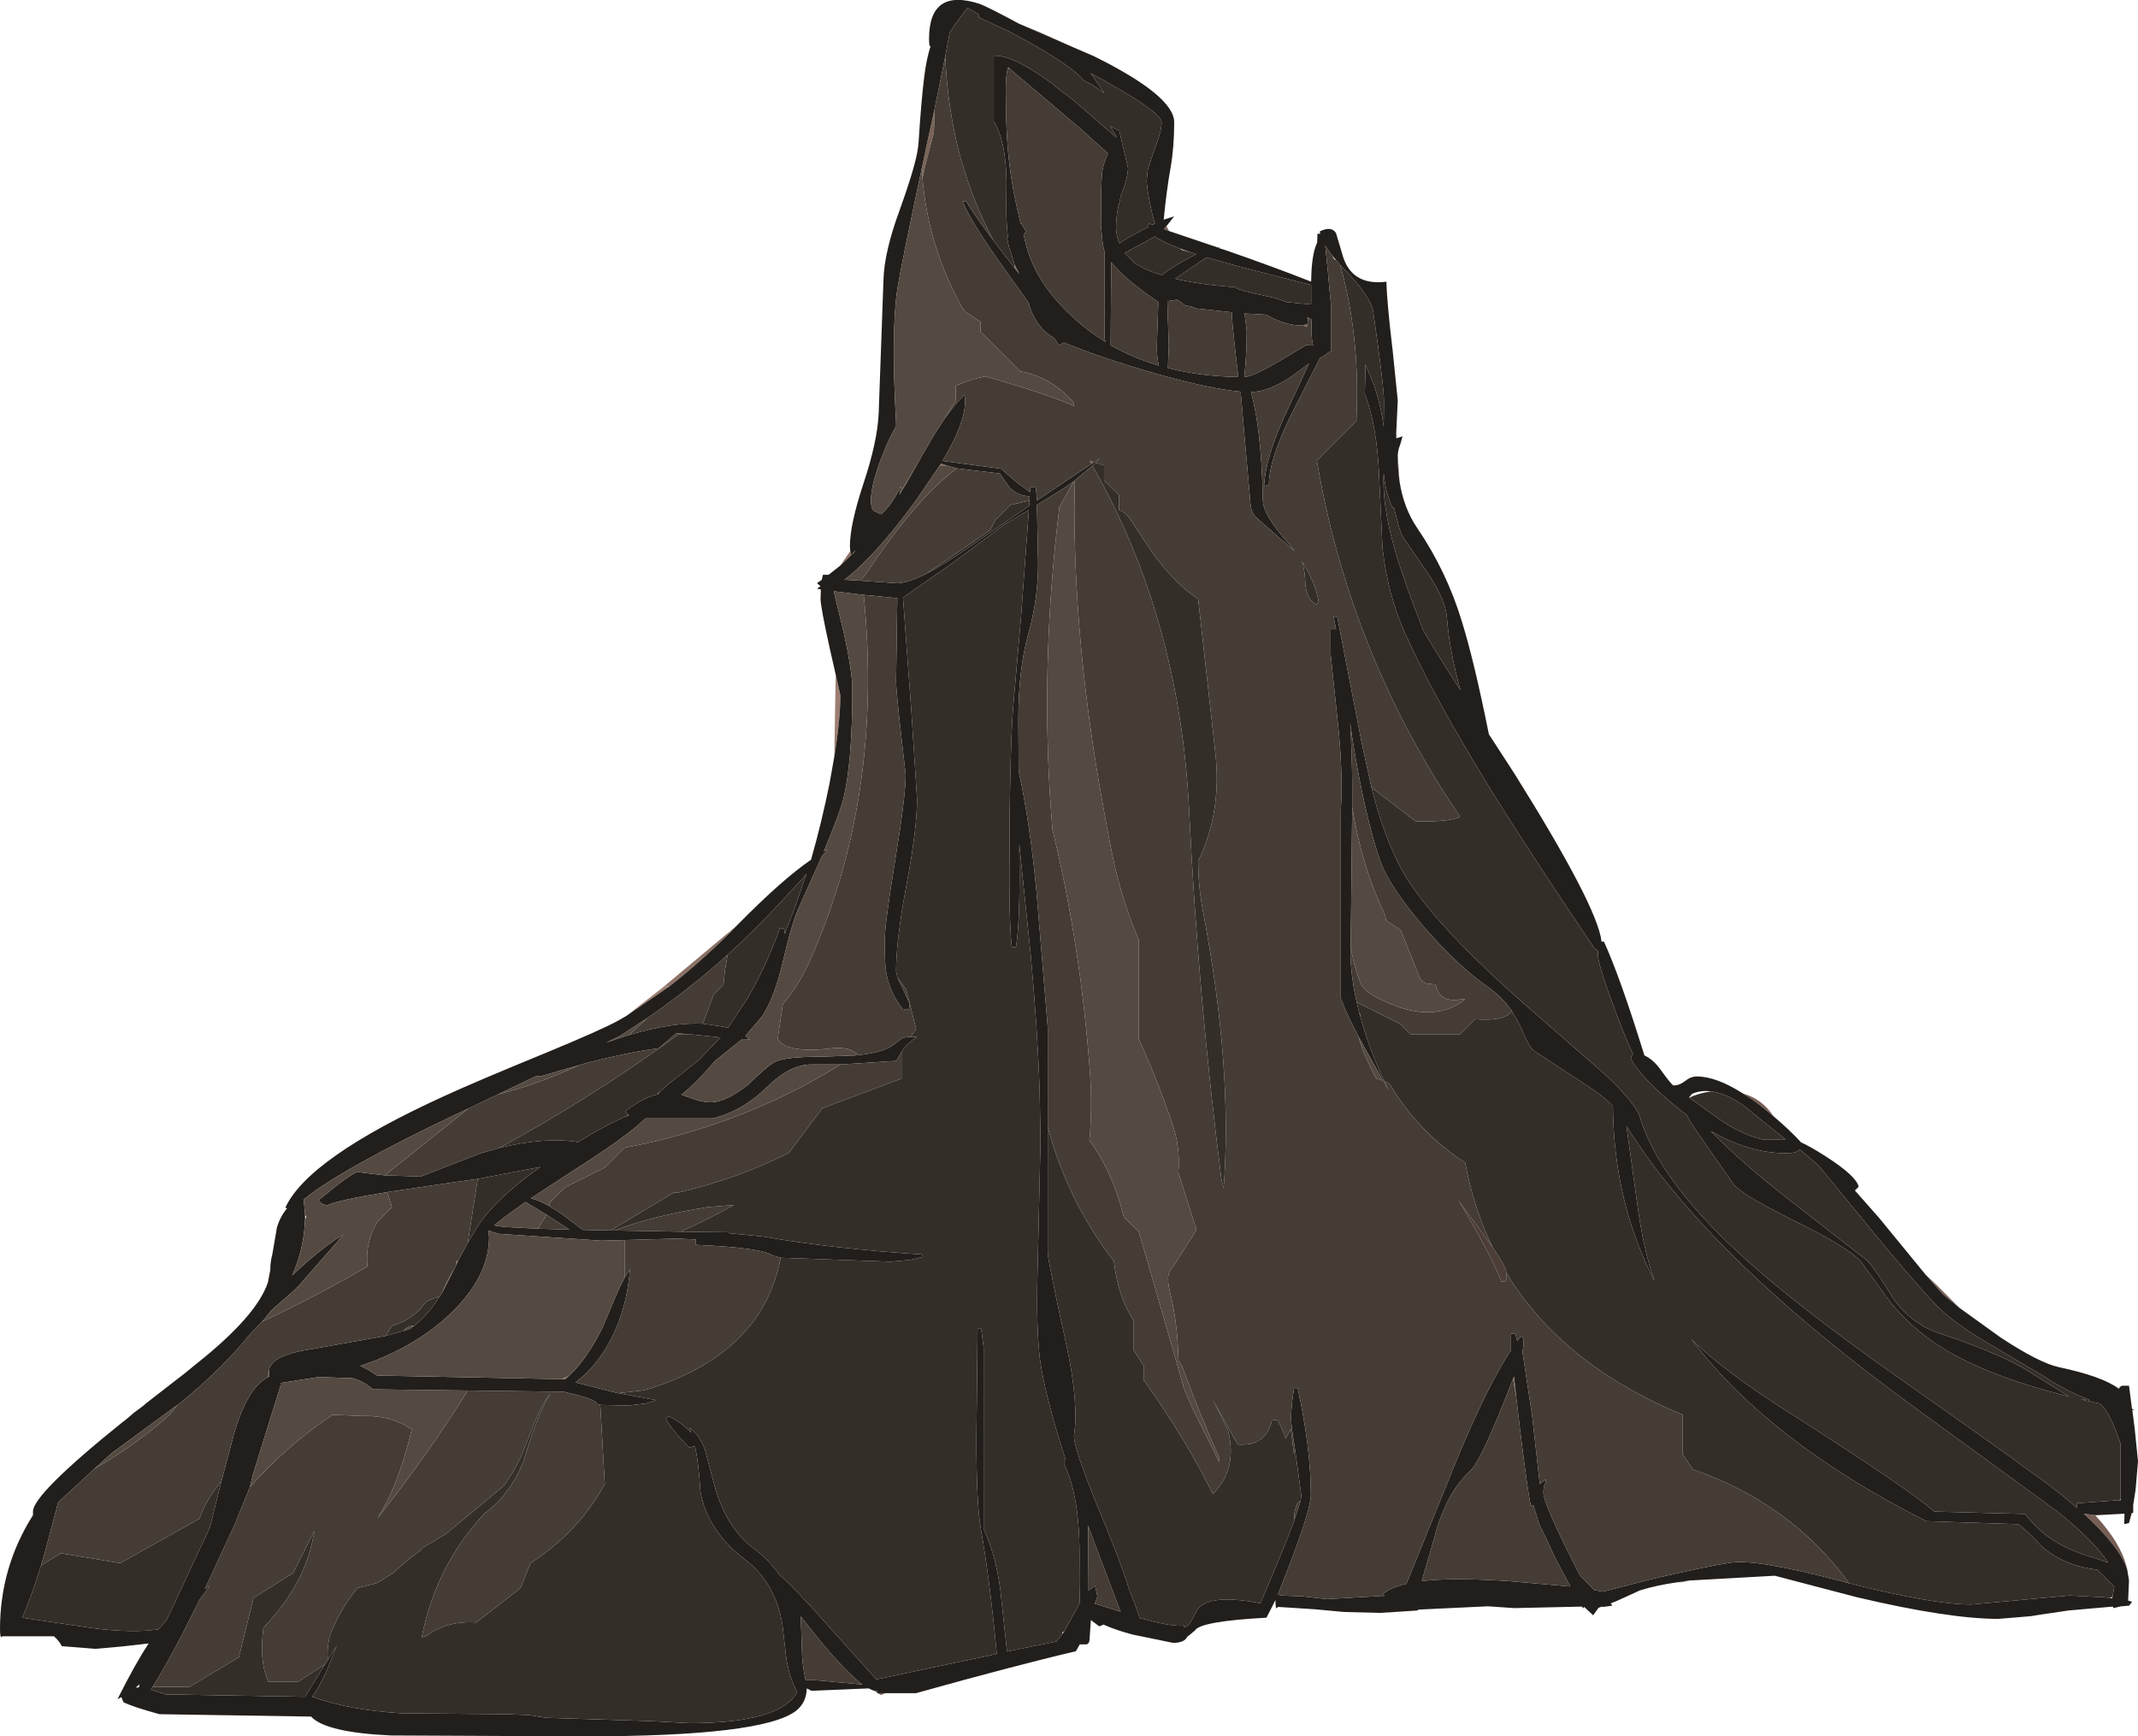 <?xml version="1.0" encoding="UTF-8" standalone="no"?>
<svg xmlns:ffdec="https://www.free-decompiler.com/flash" xmlns:xlink="http://www.w3.org/1999/xlink" ffdec:objectType="shape" height="289.7px" width="356.7px" xmlns="http://www.w3.org/2000/svg">
  <g transform="matrix(1.0, 0.0, 0.0, 1.0, 0.0, 0.0)">
    <path d="M326.9 218.2 L324.1 215.9 321.25 212.65 323.0 214.3 326.9 218.2 M295.9 186.25 L294.45 185.05 Q292.55 183.5 290.8 182.45 294.0 183.35 295.9 186.25 M233.5 80.35 Q233.2 78.4 233.2 76.2 L233.2 75.95 233.5 80.35 M233.05 73.1 L232.9 73.15 232.95 72.1 233.05 73.1 M218.75 46.9 L218.75 47.0 218.5 46.9 218.75 46.9 M195.05 38.55 L194.15 38.2 194.6 37.75 195.05 38.55 M179.2 7.95 L170.35 4.1 173.75 5.5 179.2 7.95 M122.9 154.45 L121.8 155.6 121.8 155.4 122.9 154.45 M145.9 282.1 L146.2 282.1 146.3 282.1 146.4 282.5 147.7 282.5 147.0 282.8 146.4 282.5 145.95 282.15 145.9 282.1 M338.8 269.65 L340.65 269.35 345.1 268.7 338.8 269.65 M354.9 261.85 Q353.65 258.05 347.65 252.55 L349.55 252.8 Q354.0 257.6 354.9 261.85 M182.1 77.4 L181.75 76.85 182.55 77.1 182.1 77.4 M168.15 11.4 L168.2 11.2 168.5 11.5 168.15 11.4 M218.25 53.6 L218.1 52.9 218.35 53.05 218.25 53.6 M217.3 54.3 L218.15 54.05 218.05 54.55 217.3 54.3 M75.8 211.7 L75.55 212.2 73.85 215.55 73.95 215.2 Q74.8 213.25 75.8 211.7 M44.9 228.65 L44.9 228.8 44.95 229.65 44.75 229.75 44.8 228.65 44.9 228.65 M132.5 268.3 L132.5 268.2 132.55 268.3 132.5 268.3 M181.55 254.6 L181.55 254.95 181.5 254.45 181.55 254.6" fill="#765e54" fill-rule="evenodd" stroke="none"/>
    <path d="M141.85 91.95 L142.0 92.5 142.1 92.55 140.2 94.35 141.85 91.95 M121.8 155.6 Q116.6 160.75 111.7 164.55 L110.7 164.65 121.1 155.95 121.8 155.4 121.8 155.6 M279.8 264.0 L281.85 263.7 280.6 264.0 279.8 264.0 M226.75 168.9 L227.0 169.35 226.9 169.45 226.75 168.9 M218.75 50.8 L218.75 50.65 218.75 50.8 M173.55 12.55 L173.45 12.5 173.5 12.5 173.55 12.55 M169.25 44.1 L169.7 45.0 170.1 45.75 169.45 44.95 169.3 44.75 169.25 44.1 M156.8 77.65 L157.0 77.35 157.9 77.65 156.8 77.65 M150.05 82.55 L150.45 81.8 153.4 76.8 151.2 80.65 149.95 82.7 150.05 82.55 M142.2 92.5 L142.2 92.4 142.7 91.8 142.55 92.1 142.2 92.5 M93.65 230.1 L94.95 229.55 94.3 230.1 93.65 230.1 M34.3 264.85 L34.25 265.05 34.2 265.05 34.3 264.85 M252.45 230.05 L252.6 229.65 253.0 233.4 252.45 230.05" fill="#8c7165" fill-rule="evenodd" stroke="none"/>
    <path d="M153.25 23.8 L153.2 24.4 153.0 25.6 153.25 23.8 M139.45 112.65 L140.2 116.0 Q140.2 120.05 139.2 126.2 L139.4 113.75 139.45 112.65 M135.35 143.3 L135.3 143.4 135.3 143.45 135.35 143.3 M111.7 164.55 L104.5 169.5 110.7 164.65 111.7 164.55 M110.1 182.15 L109.85 182.5 109.6 182.6 110.1 182.15 M104.85 186.0 L104.95 186.05 104.35 186.3 104.85 186.0 M76.45 210.3 L76.15 211.0 76.15 210.45 76.45 210.3" fill="#9c7d70" fill-rule="evenodd" stroke="none"/>
    <path d="M155.9 18.3 L155.9 19.4 155.8 22.15 154.5 27.1 153.9 29.75 153.8 28.05 154.7 23.75 155.9 18.3" fill="#7a6457" fill-rule="evenodd" stroke="none"/>
    <path d="M249.0 208.05 Q251.3 211.4 251.3 212.3 L251.3 212.35 251.3 213.6 251.1 213.8 250.5 213.8 Q248.5 208.85 243.3 200.25 L247.3 205.7 249.0 208.05" fill="#4d3d37" fill-rule="evenodd" stroke="none"/>
    <path d="M321.25 212.65 L324.1 215.9 326.9 218.2 333.85 223.2 Q340.25 227.4 343.5 228.1 350.8 229.65 353.5 231.7 L353.65 231.45 354.0 231.2 355.2 231.2 355.7 235.05 356.1 235.3 355.75 235.25 356.15 238.35 356.7 243.8 356.3 248.55 355.9 251.1 355.9 252.4 355.65 252.45 355.2 254.1 354.4 254.3 354.45 252.55 349.8 252.8 349.55 252.8 347.65 252.55 Q353.65 258.05 354.9 261.85 L355.2 263.7 355.05 267.05 Q355.6 267.15 355.7 267.3 L355.2 267.9 353.9 268.0 352.6 268.3 352.5 268.05 345.1 268.7 340.65 269.35 338.8 269.65 333.4 270.1 Q325.15 270.1 309.85 266.5 L296.1 262.9 281.85 263.7 279.8 264.0 Q276.3 264.5 273.6 265.35 271.3 266.4 269.65 267.15 L269.0 267.4 268.7 267.55 268.9 267.7 268.95 267.9 267.5 268.1 267.25 268.05 266.7 268.25 265.8 269.5 264.3 268.1 264.1 268.35 263.95 268.05 252.6 268.3 248.25 268.0 236.65 268.55 236.5 268.7 230.3 269.1 224.25 268.95 219.4 268.5 213.2 268.1 213.0 268.35 Q212.8 268.35 212.8 267.1 L212.8 266.95 211.3 269.9 Q200.2 270.5 199.35 272.05 L198.2 273.0 198.1 273.05 Q197.65 274.1 195.7 274.1 L188.9 272.7 Q186.1 271.95 184.1 271.05 L183.4 271.35 182.0 270.3 181.8 273.2 Q181.8 274.35 181.2 274.35 L180.15 274.35 179.5 275.5 Q169.65 277.8 152.8 282.5 L147.7 282.5 146.4 282.5 146.3 282.1 146.2 282.1 145.9 282.1 Q145.45 282.0 144.95 281.7 L135.4 282.1 134.6 281.7 Q134.55 284.05 132.8 285.45 127.25 289.7 97.5 289.7 L65.2 289.55 Q54.35 289.05 51.9 286.4 L26.6 286.0 Q22.2 284.8 20.6 284.0 L20.25 283.15 19.6 283.5 Q22.55 277.6 24.8 274.2 L20.4 274.7 15.9 275.1 10.3 274.65 Q9.9 273.8 9.0 273.0 L0.4 273.0 0.2 273.15 Q0.0 273.05 0.0 271.8 0.0 261.5 5.5 252.8 L5.5 252.2 Q5.5 249.3 20.35 237.35 L20.95 236.9 22.35 235.7 23.9 234.55 24.35 234.15 29.7 230.0 30.55 229.35 32.7 227.6 Q42.85 219.55 44.7 213.95 L45.1 211.85 45.1 211.6 Q45.1 210.55 45.45 209.2 L46.2 204.8 Q46.75 202.95 47.9 201.6 L47.6 201.5 Q51.4 193.25 73.95 182.95 79.25 180.5 91.1 175.65 100.4 171.8 103.1 170.3 L104.5 169.5 111.7 164.55 Q116.6 160.75 121.8 155.6 L122.9 154.45 123.15 154.2 Q130.6 146.65 135.3 143.45 L135.3 143.4 135.35 143.3 Q137.1 137.15 138.4 130.7 L139.2 126.2 Q140.2 120.05 140.2 116.0 L139.45 112.65 138.55 108.7 Q136.9 101.3 136.9 99.9 L136.95 98.35 136.3 98.2 136.9 97.8 136.3 97.3 137.1 96.75 137.3 95.9 138.25 95.9 140.2 94.35 142.1 92.55 142.0 92.5 141.85 91.95 141.8 91.1 Q141.8 87.5 144.05 80.7 146.4 73.65 146.6 68.9 L147.4 46.6 Q147.55 41.95 150.1 35.05 152.35 28.8 153.0 25.6 L153.2 24.4 153.25 23.8 Q153.7 16.7 154.2 12.8 154.55 9.9 155.25 7.7 L155.2 7.7 Q155.0 7.75 155.0 6.5 155.0 -2.1 163.45 0.65 164.7 1.1 169.9 3.9 L170.35 4.1 179.2 7.95 182.45 9.35 Q195.9 16.0 195.9 20.4 195.9 24.55 195.3 27.95 194.6 31.95 194.15 36.65 L195.9 36.1 194.6 37.75 194.15 38.2 195.05 38.55 203.2 41.3 203.5 41.3 203.4 41.4 204.65 41.8 Q212.7 44.6 218.5 46.9 L218.75 47.0 218.75 46.9 218.8 45.3 Q219.0 42.0 219.75 40.5 L219.8 39.0 220.25 39.0 220.2 38.6 Q222.15 37.65 222.9 38.9 L223.9 42.25 Q225.3 47.75 231.3 47.0 231.4 50.55 232.35 58.5 L233.2 66.8 232.95 72.1 232.9 73.15 233.05 73.1 234.0 72.8 233.6 74.2 Q233.25 75.0 233.2 75.95 L233.2 76.2 Q233.2 78.4 233.5 80.35 234.2 84.8 236.45 88.1 241.35 95.3 243.9 103.7 245.95 110.3 248.4 122.5 L252.65 129.05 Q266.55 151.25 267.2 157.1 L267.6 157.1 Q270.35 163.15 274.35 176.1 275.75 176.7 277.0 178.4 278.95 181.1 279.2 181.1 280.2 181.1 281.15 180.35 282.1 179.6 283.1 179.6 286.35 179.6 290.8 182.45 292.55 183.5 294.45 185.05 L295.9 186.25 Q298.45 188.4 300.4 190.5 L300.4 190.55 Q302.05 191.3 304.55 192.9 309.7 196.2 310.1 198.0 L309.5 198.6 309.45 198.6 313.55 203.25 321.25 212.65 M353.8 250.1 L353.8 240.9 Q351.85 235.1 350.25 234.15 L347.2 233.5 348.7 233.6 347.0 232.9 Q344.2 231.75 340.8 229.5 L331.25 223.85 Q325.5 220.4 322.7 217.4 318.65 213.1 312.05 205.0 L303.45 194.5 300.25 191.75 300.2 191.8 Q299.9 192.4 297.9 192.4 291.85 192.4 285.4 188.7 290.65 194.1 299.05 200.6 L311.5 210.3 Q313.0 211.9 315.9 216.7 319.1 221.05 323.7 222.5 332.4 225.4 337.4 228.15 L345.2 233.0 Q330.45 229.35 322.55 223.9 318.6 221.15 315.45 217.35 L310.7 210.8 Q309.0 208.4 299.4 203.7 290.05 199.05 289.1 197.4 L284.5 190.8 Q282.25 187.7 281.4 186.0 L280.6 185.4 Q274.3 180.45 272.1 176.7 272.1 176.2 272.45 175.9 L272.45 175.85 272.35 175.65 Q271.3 173.45 269.6 168.95 266.6 160.95 266.6 159.3 L266.6 158.65 266.0 158.2 Q255.7 142.95 249.15 132.45 239.25 116.45 234.4 105.6 231.5 99.1 230.65 91.4 L230.05 78.55 Q229.65 71.15 227.9 66.25 L227.7 65.75 227.8 61.8 227.8 60.8 229.2 64.15 Q230.4 67.65 230.85 71.2 L230.9 67.1 Q230.9 64.35 229.1 52.0 228.75 49.55 224.45 45.1 L223.6 44.2 222.9 43.4 222.2 42.55 221.1 41.0 221.55 45.35 221.8 48.2 221.9 48.25 221.8 48.3 222.1 51.2 222.1 58.6 Q221.85 58.6 221.45 58.95 L220.4 59.7 220.3 59.6 216.25 67.55 Q211.7 76.3 211.7 80.9 L210.9 81.1 Q211.1 76.4 214.5 69.05 L218.4 60.65 215.35 62.9 Q211.5 65.4 208.8 65.4 L208.7 65.4 Q210.45 71.5 210.7 83.5 210.75 85.9 214.85 90.55 L216.0 91.95 209.65 86.4 Q208.65 85.5 208.6 83.7 L207.65 73.05 207.0 65.5 207.0 65.35 Q201.85 64.9 192.7 62.3 183.8 59.75 177.5 57.15 L176.7 57.6 175.85 56.4 Q173.15 54.85 171.9 51.5 L171.65 50.55 168.0 45.45 Q162.05 37.2 160.6 33.6 L161.2 33.6 Q162.5 35.8 165.8 40.2 L169.3 44.75 169.45 44.95 170.1 45.75 169.7 45.0 169.25 44.1 168.45 41.4 168.4 41.45 168.0 39.65 168.15 39.5 Q167.8 36.6 167.9 32.65 168.15 24.05 165.8 20.2 L165.8 9.3 Q168.45 9.15 173.45 12.5 L173.55 12.55 175.95 14.25 175.9 14.3 178.75 16.45 180.05 17.55 186.2 22.9 186.25 22.75 185.2 21.0 186.75 21.85 187.0 22.95 188.2 28.0 Q188.2 29.6 186.95 32.8 L186.85 33.4 Q186.2 35.7 186.2 37.8 186.2 39.3 186.75 40.6 188.05 39.7 190.65 38.35 L191.55 37.9 191.7 37.3 192.3 37.5 192.7 37.3 Q192.2 35.75 191.85 33.9 191.4 31.65 191.3 30.2 L191.5 28.25 192.55 25.1 Q193.8 21.95 193.8 20.4 193.8 18.6 181.95 12.2 L184.25 15.55 Q182.9 14.55 182.1 14.1 L180.8 13.4 Q179.0 11.2 172.15 7.3 L168.25 5.2 163.3 2.9 163.35 2.45 161.4 1.3 159.35 4.05 158.45 5.45 157.7 9.45 155.9 18.3 154.7 23.75 153.8 28.05 Q150.3 44.45 149.7 48.3 148.65 55.45 149.5 70.45 L149.5 71.15 Q148.55 72.65 147.45 75.4 145.3 80.7 145.3 83.5 145.3 84.8 145.8 85.25 L147.0 85.8 Q148.75 84.3 150.3 81.15 L150.3 81.4 150.05 82.55 149.95 82.7 151.2 80.65 153.4 76.8 154.0 75.7 154.35 75.15 154.45 74.95 155.9 72.45 157.5 70.0 Q159.15 67.6 160.6 66.2 L160.8 65.9 Q161.0 65.85 161.0 67.1 161.0 70.6 157.25 76.9 L167.0 78.2 169.4 80.3 171.85 82.1 171.9 81.3 172.8 81.3 172.95 82.65 173.0 82.7 172.95 82.75 173.0 83.5 182.1 77.4 182.55 77.1 183.5 76.5 182.8 77.2 182.25 77.7 179.25 80.2 179.15 80.3 177.5 81.45 173.0 84.25 173.2 93.9 Q173.2 100.0 171.55 105.8 169.9 111.65 169.9 120.2 L169.95 128.65 Q171.85 137.3 172.95 149.05 L174.8 171.4 174.8 188.05 174.8 209.1 Q175.0 211.1 177.9 224.35 180.0 234.05 179.2 239.4 178.9 241.25 184.05 253.6 187.2 261.25 188.5 265.55 L189.3 267.5 190.15 269.95 Q195.7 271.5 197.5 271.2 L197.6 271.5 Q198.3 271.3 198.7 270.55 L199.8 268.5 Q201.85 265.85 210.3 267.5 L214.3 257.95 215.85 253.9 217.0 250.35 217.1 249.5 216.25 243.15 216.1 242.1 Q215.4 237.7 215.4 236.8 215.4 234.6 215.9 231.6 L216.5 231.6 Q218.7 241.6 218.7 249.5 218.7 251.6 215.5 260.15 L213.2 266.05 213.8 266.2 217.4 266.35 221.4 266.8 231.0 266.25 230.7 266.0 Q231.95 264.85 234.65 264.25 L242.95 243.8 Q248.0 231.5 252.1 225.25 L252.1 222.5 252.8 222.5 253.15 223.75 253.6 223.1 253.9 223.0 Q254.2 223.15 254.2 224.4 L254.0 225.5 255.6 236.05 256.9 247.6 257.9 246.8 257.85 247.4 Q257.5 247.9 257.5 249.0 257.5 250.6 261.35 258.4 L263.6 262.85 266.0 265.3 267.45 265.55 275.6 263.45 Q285.55 261.15 288.9 260.7 293.05 260.1 307.0 263.75 L308.5 264.15 Q322.45 267.7 328.9 267.7 L337.1 266.95 345.3 266.2 351.05 266.5 352.0 266.6 352.4 266.65 352.45 266.4 352.45 266.35 352.75 264.75 351.7 263.7 349.9 261.9 Q344.5 261.25 340.85 258.2 337.85 255.0 336.7 254.3 L321.4 253.8 Q295.2 240.6 282.2 223.45 287.55 228.75 298.75 235.85 319.15 248.9 322.7 252.2 L337.9 252.6 Q341.55 257.65 348.85 259.75 L351.7 260.7 Q349.5 257.2 343.2 252.15 L320.3 235.45 Q284.95 209.85 271.35 187.85 L273.15 200.8 Q274.15 208.4 276.05 213.75 269.2 200.4 269.1 184.55 267.5 182.85 264.15 180.7 L255.9 175.3 Q255.1 174.7 253.55 171.0 L252.25 168.7 Q250.8 166.5 248.4 164.8 243.05 161.05 237.4 154.45 231.75 147.8 230.3 143.7 227.7 136.15 225.65 123.4 L225.25 120.6 Q225.6 125.85 225.6 131.85 L225.6 134.65 225.35 157.95 225.3 158.8 Q225.35 162.85 226.35 167.2 L226.75 168.9 226.9 169.45 Q228.3 174.7 230.95 180.4 L231.75 182.0 230.75 180.3 226.65 172.95 Q224.75 169.35 223.7 166.6 L223.7 135.1 Q224.05 129.65 223.35 122.05 L222.0 109.1 222.0 105.0 222.9 105.0 222.5 102.9 223.1 102.9 227.2 124.0 228.8 131.35 Q230.85 139.5 233.8 145.0 238.75 154.05 256.25 169.2 L267.7 179.2 Q272.9 184.05 273.6 186.4 276.7 196.75 290.25 209.2 299.5 217.75 317.85 230.65 339.35 245.75 343.75 249.25 L346.55 251.6 346.5 250.8 353.55 250.3 353.8 250.3 353.8 250.1 M218.75 50.65 L218.75 47.55 216.2 46.9 206.7 44.45 201.3 42.95 196.05 46.5 Q200.15 47.5 206.0 47.9 206.6 48.45 211.25 49.4 213.1 49.75 214.6 50.4 L218.75 50.8 218.75 50.65 M168.5 11.5 L168.2 11.2 168.15 11.4 Q167.8 12.45 167.8 15.0 167.8 22.45 168.4 27.3 168.9 31.75 170.3 37.35 L170.4 37.3 171.2 38.65 170.75 39.15 171.3 41.3 Q173.1 47.75 179.7 53.55 181.9 55.5 184.45 57.05 L184.3 56.5 184.3 42.05 Q183.95 41.1 183.8 38.85 L183.7 38.0 183.75 37.6 183.7 35.4 Q183.7 29.4 183.95 28.3 184.15 27.25 184.85 25.6 L180.25 21.45 168.5 11.5 M196.95 41.5 Q194.05 40.4 192.65 39.45 L192.15 39.75 187.65 42.2 189.25 43.85 Q191.0 45.05 193.85 45.9 194.9 45.0 197.25 43.65 L199.6 42.4 198.35 42.0 196.95 41.5 M193.0 57.8 L193.25 50.4 Q187.6 46.55 185.4 43.75 L185.3 57.6 Q189.0 59.7 193.35 61.0 193.0 59.75 193.0 57.8 M195.0 57.7 L194.85 61.4 Q200.25 62.8 206.6 62.9 205.55 54.2 205.5 52.1 L199.45 51.45 198.8 51.15 197.75 50.95 196.4 50.0 194.75 50.25 195.0 57.7 M154.5 95.75 Q157.5 94.2 161.75 91.25 L171.7 84.4 171.75 83.5 171.8 82.8 Q169.8 82.75 168.4 81.3 L166.8 79.0 159.65 78.15 157.9 77.65 157.0 77.35 156.8 77.65 152.7 83.65 Q146.05 92.75 140.85 96.75 L141.35 96.75 143.85 96.9 149.6 97.3 Q151.4 97.3 154.5 95.75 M177.55 272.2 L179.8 268.1 179.9 267.95 179.9 267.9 180.15 267.45 Q180.05 264.3 180.1 260.25 180.2 249.65 177.5 244.2 L177.7 243.5 177.8 243.6 Q174.25 232.5 173.5 226.75 172.85 221.35 173.1 212.2 L173.6 190.4 173.45 181.9 Q173.1 171.6 171.95 159.2 L170.05 140.85 170.1 146.2 Q170.1 154.3 169.5 158.0 L168.8 158.0 Q168.4 154.3 168.4 146.5 168.4 136.85 168.55 130.05 168.7 122.35 169.0 118.35 L170.35 102.9 171.65 85.1 167.6 87.5 158.75 94.05 150.65 99.7 152.05 118.7 153.0 133.3 Q153.0 138.3 151.25 147.55 149.5 156.8 149.5 162.1 L149.75 163.15 150.6 164.9 151.7 167.3 Q151.7 169.3 151.5 168.3 L150.7 168.5 Q148.4 165.55 147.85 162.25 147.6 160.9 147.6 157.0 147.6 154.2 149.35 143.5 151.1 132.85 151.1 129.2 149.5 115.7 149.5 113.7 L149.7 99.8 144.1 99.25 143.25 99.15 139.1 98.65 140.75 105.45 Q142.2 112.05 142.2 115.0 142.2 127.65 140.6 133.7 139.9 136.15 137.45 142.05 L138.1 141.7 137.1 142.9 133.2 151.6 Q132.1 154.0 130.55 160.7 129.2 166.4 127.2 169.5 L124.35 172.85 125.1 173.4 123.85 173.35 119.35 176.95 Q116.4 180.45 113.7 182.65 L115.0 183.1 Q117.45 184.05 118.95 183.9 121.45 183.65 124.9 180.9 128.0 177.85 129.25 177.2 130.9 176.3 137.1 176.3 L142.55 176.1 Q147.1 175.7 148.9 174.45 L150.4 173.3 Q150.95 173.0 151.9 173.0 L153.0 173.0 Q151.05 174.3 150.4 175.5 L150.35 175.6 149.55 177.0 140.25 177.6 135.4 177.6 Q131.85 177.6 128.15 181.2 123.9 185.4 118.9 186.6 L107.7 186.6 Q104.55 189.65 95.65 195.3 L88.55 199.95 Q89.75 200.15 91.6 201.2 L93.65 202.5 97.25 205.2 101.85 205.3 102.55 205.3 113.65 205.5 121.6 205.6 121.65 205.75 127.25 206.3 Q138.6 208.3 153.8 209.3 L154.0 209.7 151.9 210.2 148.6 210.5 130.25 209.85 129.0 209.5 Q127.0 208.15 116.1 207.7 L116.1 206.8 112.9 206.65 104.2 206.9 100.4 207.0 83.1 205.85 81.5 205.3 81.6 206.4 Q81.6 213.8 73.55 220.6 68.0 225.25 60.1 227.9 61.3 228.35 62.9 229.5 L93.65 230.1 94.3 230.1 94.95 229.55 95.2 229.3 Q98.1 226.45 100.55 221.45 L101.65 218.85 Q103.2 215.0 104.2 213.2 L105.1 211.8 Q104.65 217.9 102.15 223.0 99.75 227.85 96.0 230.65 L103.1 232.45 103.25 232.45 109.5 233.6 107.8 234.15 104.9 234.5 100.15 234.4 99.6 234.25 Q99.45 233.4 94.0 232.2 L78.05 232.0 62.2 231.8 Q60.6 230.4 58.85 229.95 L53.15 229.75 46.8 230.75 46.8 231.2 42.2 246.0 41.7 248.1 39.2 254.25 34.6 264.2 34.3 264.85 34.2 265.05 34.25 265.05 34.6 264.85 35.0 264.6 33.3 266.9 Q28.3 277.05 25.45 281.45 L25.15 281.9 27.6 282.7 50.9 283.1 54.25 277.65 54.7 276.95 56.2 274.55 Q55.65 275.8 55.05 277.4 53.7 280.9 52.05 283.1 L52.1 283.1 Q58.35 285.35 67.05 285.85 L84.3 286.0 88.25 286.15 91.1 286.6 108.4 287.15 115.0 287.5 Q130.2 287.5 133.0 282.3 131.75 280.05 131.2 276.8 L130.55 271.2 Q129.5 264.2 124.3 260.2 118.05 255.45 116.85 248.85 116.6 244.3 115.95 241.25 L115.0 241.5 Q111.9 238.4 111.1 236.7 L111.3 236.5 111.5 236.3 Q112.95 236.85 114.45 238.2 L115.35 239.05 115.0 238.2 Q116.65 239.3 117.6 241.85 L119.0 247.1 Q120.9 254.75 125.8 258.4 128.25 260.2 129.95 262.65 132.65 265.0 137.4 270.4 L146.2 280.2 166.3 275.95 Q165.15 263.65 163.65 255.15 162.9 251.0 162.9 240.1 L163.1 221.7 163.7 221.7 164.1 224.8 164.1 255.1 Q166.1 259.3 166.9 265.3 L168.0 275.5 167.95 275.55 168.0 275.55 176.35 273.85 176.3 273.8 177.2 272.65 177.55 272.2 M218.35 53.05 L218.1 52.9 218.25 53.6 218.3 53.7 218.15 54.05 217.3 54.3 217.1 54.3 Q215.05 54.3 212.7 53.25 L211.2 52.5 207.65 52.3 207.65 52.4 208.0 55.2 Q208.0 59.1 207.6 62.9 208.9 62.9 213.45 60.25 L217.9 57.6 219.1 57.65 218.95 57.1 Q218.8 56.25 218.8 54.3 L218.8 53.3 218.35 53.05 M232.4 84.8 Q231.2 82.5 230.85 78.95 230.55 84.15 232.7 91.7 234.0 96.3 237.3 104.8 237.65 105.8 243.65 115.15 241.85 108.6 241.4 103.1 241.2 100.15 238.3 95.75 L234.0 89.5 Q233.5 88.6 232.55 84.65 L232.4 84.8 M285.5 182.1 Q283.8 181.85 282.3 182.5 L281.8 183.1 281.85 183.15 286.65 186.6 Q290.5 189.3 294.0 190.1 L297.9 190.1 290.95 184.5 Q288.0 182.4 285.5 182.1 M142.2 92.5 L142.55 92.1 142.7 91.8 142.2 92.4 142.2 92.5 M78.15 184.95 L76.0 185.95 Q56.9 195.05 50.7 200.1 L50.7 200.9 50.75 200.95 50.9 202.65 50.9 202.7 50.9 203.4 Q50.75 208.25 48.75 212.8 L48.9 212.65 Q53.9 207.95 57.3 206.0 L49.9 214.45 49.3 215.1 49.05 215.3 45.3 218.6 43.75 220.5 41.75 222.55 Q37.1 228.4 29.65 234.4 L29.6 234.4 18.7 242.4 15.7 245.1 9.7 250.65 7.55 258.75 6.85 261.2 Q5.05 266.9 3.7 269.9 L15.5 271.65 Q22.05 272.5 26.45 271.85 L27.85 270.2 28.1 269.65 35.0 254.9 36.95 247.1 39.0 239.4 Q41.25 231.5 44.75 229.75 L44.95 229.65 44.9 228.8 44.9 228.65 Q45.15 226.1 51.95 225.1 L64.3 222.9 67.35 222.05 68.4 221.7 69.1 221.2 Q71.35 219.45 73.4 216.25 L73.85 215.55 75.55 212.2 75.8 211.7 76.15 211.0 76.45 210.3 78.05 207.35 78.95 205.85 Q81.65 200.75 90.15 194.7 L79.7 196.7 75.7 197.25 64.6 198.9 Q56.25 200.25 54.6 201.1 53.4 200.9 53.2 200.2 58.7 195.65 59.7 195.55 L62.45 195.9 64.2 196.1 70.2 196.3 80.1 192.45 83.25 191.55 Q90.8 189.65 96.45 190.55 100.85 187.8 104.35 186.3 L104.95 186.05 104.85 186.0 104.3 185.4 Q106.55 183.7 108.5 182.95 L109.6 182.6 109.85 182.5 110.1 182.15 111.65 180.75 111.75 180.7 111.9 180.6 116.55 176.9 120.2 173.1 118.9 172.95 118.45 172.9 114.95 172.55 112.8 172.4 109.9 174.9 Q104.5 175.6 97.15 177.55 L96.5 177.75 90.1 179.6 89.55 179.5 83.05 182.6 78.15 184.95 M117.25 170.8 L120.65 171.3 121.45 171.5 124.7 166.6 Q127.0 162.65 128.95 157.95 L129.7 156.05 130.1 154.9 130.7 154.9 130.75 155.0 130.9 155.3 130.9 155.85 132.55 151.6 134.55 145.8 133.45 147.05 Q127.8 153.3 123.45 157.4 L121.4 159.3 Q115.0 165.05 108.0 169.85 L103.5 172.8 101.15 173.95 103.8 173.05 104.9 172.7 Q112.05 170.55 117.25 170.8 M89.7 205.0 L95.0 205.15 91.15 202.65 87.7 200.55 Q84.4 202.8 82.45 204.45 L84.05 204.7 89.7 205.0 M132.5 268.3 L132.55 268.3 132.5 268.2 132.5 268.3 M136.3 280.35 L143.9 281.05 Q141.4 279.2 137.15 274.15 L133.6 269.7 133.8 275.7 Q133.8 277.35 134.4 280.3 L136.3 280.35 M22.65 281.55 L23.15 281.55 23.3 281.0 22.65 281.55 M252.45 230.05 L250.6 234.7 Q246.8 244.05 245.3 245.4 242.6 247.85 240.95 251.75 240.05 253.7 239.45 256.05 L237.2 263.8 238.6 263.65 Q243.7 263.25 251.75 263.8 L262.0 264.7 259.9 260.75 259.3 259.55 257.9 256.55 256.8 254.3 256.4 253.0 255.85 251.2 255.4 251.2 Q254.9 249.05 253.65 238.9 L253.0 233.4 252.6 229.65 252.45 230.05 M181.55 254.95 L181.6 263.9 181.6 265.35 182.7 264.6 183.1 266.4 182.65 267.55 186.95 268.9 181.55 254.6 181.5 254.45 181.55 254.95" fill="#221e1b" fill-rule="evenodd" stroke="none"/>
    <path d="M272.45 175.9 Q272.1 176.2 272.1 176.7 274.3 180.45 280.6 185.4 L281.4 186.0 Q282.25 187.7 284.5 190.8 L289.1 197.4 Q290.05 199.05 299.4 203.7 309.0 208.4 310.7 210.8 L315.45 217.35 Q318.6 221.15 322.55 223.9 330.45 229.35 345.2 233.0 L337.4 228.15 Q332.4 225.4 323.7 222.5 319.1 221.05 315.9 216.7 313.0 211.9 311.5 210.3 L299.05 200.6 Q290.65 194.1 285.4 188.7 291.85 192.4 297.9 192.4 299.9 192.4 300.2 191.8 L300.25 191.75 303.45 194.5 312.05 205.0 Q318.65 213.1 322.7 217.4 325.5 220.4 331.25 223.85 L340.8 229.5 Q344.2 231.75 347.0 232.9 L348.7 233.6 347.2 233.5 350.25 234.15 Q351.85 235.1 353.8 240.9 L353.8 250.1 353.55 250.3 346.5 250.8 346.55 251.6 343.75 249.25 Q339.35 245.75 317.85 230.65 299.5 217.75 290.25 209.2 276.7 196.75 273.6 186.4 272.9 184.05 267.7 179.2 L256.25 169.2 Q238.75 154.05 233.8 145.0 230.85 139.5 228.8 131.35 L236.2 137.05 Q242.15 137.15 243.6 136.25 230.95 117.75 224.35 96.4 221.4 86.9 219.7 76.85 L226.3 70.25 226.35 68.6 Q226.8 55.7 223.6 44.2 L224.45 45.1 Q228.75 49.55 229.1 52.0 230.9 64.35 230.9 67.1 L230.85 71.2 Q230.4 67.65 229.2 64.15 L227.8 60.8 227.8 61.8 227.7 65.75 227.9 66.25 Q229.65 71.15 230.05 78.55 L230.65 91.4 Q231.5 99.1 234.4 105.6 239.25 116.45 249.15 132.45 255.7 142.95 266.0 158.2 L266.6 158.65 266.6 159.3 Q266.6 160.95 269.6 168.95 271.3 173.45 272.35 175.65 L272.45 175.9 M252.25 168.7 L253.55 171.0 Q255.1 174.7 255.9 175.3 L264.15 180.7 Q267.5 182.85 269.1 184.55 269.2 200.4 276.05 213.75 274.15 208.4 273.15 200.8 L271.35 187.85 Q284.95 209.85 320.3 235.45 L343.2 252.15 Q349.5 257.2 351.7 260.7 L348.85 259.75 Q341.55 257.65 337.9 252.6 L322.7 252.2 Q319.15 248.9 298.75 235.85 287.55 228.75 282.2 223.45 295.2 240.6 321.4 253.8 L336.7 254.3 Q337.85 255.0 340.85 258.2 344.5 261.25 349.9 261.9 L351.7 263.7 352.75 264.75 352.45 266.35 352.45 266.4 352.0 266.6 351.05 266.5 345.3 266.2 337.1 266.95 328.9 267.7 Q322.45 267.7 308.5 264.15 298.85 250.85 282.4 245.15 L280.75 242.65 280.75 236.05 Q260.6 227.7 251.3 212.35 L251.3 212.3 Q251.3 211.4 249.0 208.05 245.85 201.55 244.45 194.0 236.55 188.8 231.8 180.8 L230.95 180.4 Q228.3 174.7 226.9 169.45 L227.0 169.35 226.75 168.9 226.35 167.2 233.7 170.9 235.35 172.55 243.6 172.55 246.1 170.05 Q250.95 170.45 252.25 168.7 M218.75 50.8 L214.6 50.4 Q213.1 49.75 211.25 49.4 206.6 48.45 206.0 47.9 200.15 47.5 196.05 46.5 L201.3 42.95 206.7 44.45 216.2 46.9 218.75 47.55 218.75 50.65 218.75 50.8 M165.8 40.2 Q163.2 35.35 161.45 30.15 L160.3 26.5 Q158.1 18.45 157.7 9.45 L158.45 5.45 159.35 4.05 161.4 1.3 163.35 2.45 163.3 2.9 168.25 5.2 172.15 7.3 Q179.0 11.2 180.8 13.4 L182.1 14.1 Q182.9 14.55 184.25 15.55 L181.95 12.2 Q193.8 18.6 193.8 20.4 193.8 21.95 192.55 25.1 L191.5 28.25 191.3 30.2 Q191.4 31.65 191.85 33.9 192.2 35.75 192.7 37.3 L192.3 37.5 191.7 37.3 191.55 37.9 190.65 38.35 Q188.05 39.7 186.75 40.6 186.2 39.3 186.2 37.8 186.2 35.7 186.85 33.4 L186.95 32.8 Q188.2 29.6 188.2 28.0 L187.0 22.95 186.75 21.85 185.2 21.0 186.25 22.75 186.2 22.9 180.05 17.55 178.75 16.45 175.9 14.3 175.95 14.25 173.55 12.55 173.5 12.5 173.45 12.5 Q168.45 9.15 165.8 9.3 L165.8 20.2 Q168.15 24.05 167.9 32.65 167.8 36.6 168.15 39.5 L168.0 39.65 168.4 41.45 168.45 41.4 169.25 44.1 169.3 44.75 165.8 40.2 M182.8 77.2 L184.2 77.65 184.2 80.15 186.7 82.6 186.7 85.1 Q187.6 85.3 188.55 86.6 L191.85 91.6 Q195.6 97.05 199.9 99.95 L202.75 125.45 Q203.9 135.45 199.9 143.65 199.9 147.7 200.65 151.75 205.7 178.1 204.15 198.25 L203.85 197.1 203.75 196.5 Q199.9 166.3 198.4 135.4 196.85 103.2 182.25 77.7 L182.8 77.2 M174.8 188.05 Q178.15 200.45 185.85 210.45 186.5 216.35 189.15 220.35 L189.15 225.3 190.8 227.8 190.8 230.25 Q197.75 239.95 202.35 249.25 206.55 245.1 204.85 238.5 L202.35 233.55 206.5 241.0 Q211.2 241.35 212.2 237.0 L213.1 236.85 Q213.95 238.3 214.5 240.05 L215.35 238.4 215.9 242.7 216.1 242.1 216.25 243.15 217.1 249.5 217.0 250.35 216.4 250.9 216.0 252.15 215.85 253.9 214.3 257.95 210.3 267.5 Q201.85 265.85 199.8 268.5 L198.7 270.55 Q198.3 271.3 197.6 271.5 L197.5 271.2 Q195.7 271.5 190.15 269.95 L189.3 267.5 188.5 265.55 Q187.2 261.25 184.05 253.6 178.9 241.25 179.2 239.4 180.0 234.05 177.9 224.35 175.0 211.1 174.8 209.1 L174.8 188.05 M198.35 42.0 L199.6 42.4 197.25 43.65 Q194.9 45.0 193.85 45.9 191.0 45.05 189.25 43.85 L187.65 42.2 192.15 39.75 192.65 39.45 Q194.05 40.4 196.95 41.5 L197.05 41.65 198.25 42.0 198.35 42.0 M171.75 83.5 L171.7 84.4 161.75 91.25 Q157.5 94.2 154.5 95.75 L165.25 88.4 166.05 86.75 168.55 84.25 171.75 83.5 M149.75 163.15 L149.5 162.1 Q149.5 156.8 151.25 147.55 153.0 138.3 153.0 133.3 L152.05 118.7 150.65 99.7 158.75 94.05 167.6 87.5 171.65 85.1 170.35 102.9 169.0 118.35 Q168.7 122.35 168.55 130.05 168.4 136.85 168.4 146.5 168.4 154.3 168.8 158.0 L169.5 158.0 Q170.1 154.3 170.1 146.2 L170.05 140.85 171.95 159.2 Q173.1 171.6 173.45 181.9 L173.6 190.4 173.1 212.2 Q172.85 221.35 173.5 226.75 174.25 232.5 177.8 243.6 L177.7 243.5 177.5 244.2 Q180.2 249.65 180.1 260.25 180.05 264.3 180.15 267.45 L179.9 267.9 179.9 267.95 179.8 268.1 177.55 272.2 177.25 272.35 177.2 272.65 176.3 273.8 176.35 273.85 168.0 275.55 167.95 275.55 168.0 275.5 166.9 265.3 Q166.1 259.3 164.1 255.1 L164.1 224.8 163.7 221.7 163.1 221.7 162.9 240.1 Q162.9 251.0 163.65 255.15 165.15 263.65 166.3 275.95 L146.2 280.2 137.4 270.4 Q132.65 265.0 129.95 262.65 128.25 260.2 125.8 258.4 120.9 254.75 119.0 247.1 L117.6 241.85 Q116.65 239.3 115.0 238.2 L115.35 239.05 114.45 238.2 Q112.95 236.85 111.5 236.3 L111.3 236.5 111.1 236.7 Q111.9 238.4 115.0 241.5 L115.95 241.25 Q116.6 244.3 116.85 248.85 118.05 255.45 124.3 260.2 129.5 264.2 130.55 271.2 L131.2 276.8 Q131.75 280.05 133.0 282.3 130.2 287.5 115.0 287.5 L108.4 287.15 91.1 286.6 88.25 286.15 84.3 286.0 67.05 285.85 Q58.35 285.35 52.1 283.1 L52.05 283.1 Q53.7 280.9 55.05 277.4 55.65 275.8 56.2 274.55 L54.7 276.95 Q54.45 274.0 55.55 271.6 57.35 267.65 59.65 264.95 L62.95 264.1 65.6 262.45 Q67.85 260.3 70.25 258.6 L70.35 258.35 74.5 255.85 84.0 247.95 Q85.75 245.6 87.05 242.75 L89.25 237.15 Q90.55 234.05 91.9 232.4 89.8 235.5 87.3 243.9 85.0 249.5 80.8 252.55 72.7 261.25 70.35 273.2 L71.05 273.0 Q74.6 270.35 79.45 270.7 L86.85 264.95 88.5 260.8 Q96.5 255.65 100.9 247.6 L100.15 234.4 104.9 234.5 107.8 234.15 109.5 233.6 103.25 232.45 103.1 232.45 107.5 231.95 Q127.15 226.1 130.25 209.85 L148.6 210.5 151.9 210.2 154.0 209.7 153.8 209.3 Q138.6 208.3 127.25 206.3 L121.65 205.75 121.6 205.6 113.65 205.5 114.0 205.3 Q118.5 203.25 122.45 201.05 L118.05 201.4 Q108.7 202.9 102.55 205.3 L101.85 205.3 112.45 198.95 113.25 198.95 Q123.1 196.65 131.6 192.35 L137.2 184.9 150.4 179.95 150.4 175.5 Q151.05 174.3 153.0 173.0 L151.9 173.0 152.85 171.7 151.2 165.1 149.75 163.15 M217.2 93.65 Q219.45 97.1 220.0 100.4 L219.6 100.9 Q217.8 99.85 217.75 96.8 217.65 94.9 217.2 93.65 M232.4 84.8 L232.55 84.65 Q233.5 88.6 234.0 89.5 L238.3 95.75 Q241.2 100.15 241.4 103.1 241.85 108.6 243.65 115.15 237.65 105.8 237.3 104.8 234.0 96.3 232.7 91.7 230.55 84.15 230.85 78.95 231.2 82.5 232.4 84.8 M281.85 183.15 Q283.45 182.35 285.5 182.1 288.0 182.4 290.95 184.5 L297.9 190.1 294.0 190.1 Q290.5 189.3 286.65 186.6 L281.85 183.15 M114.95 172.55 L118.45 172.9 118.9 172.95 120.2 173.1 116.55 176.9 111.9 180.6 111.75 180.7 111.65 180.75 110.1 182.15 109.6 182.6 108.5 182.95 Q106.55 183.7 104.3 185.4 L104.85 186.0 104.35 186.3 Q100.85 187.8 96.45 190.55 90.8 189.65 83.25 191.55 98.5 183.3 113.25 172.55 L114.95 172.55 M121.4 159.3 L123.45 157.4 Q127.8 153.3 133.45 147.05 L134.55 145.8 132.55 151.6 130.9 155.85 130.9 155.3 130.75 155.0 130.7 154.9 130.1 154.9 129.7 156.05 128.95 157.95 Q127.0 162.65 124.7 166.6 L121.45 171.5 120.65 171.3 117.25 170.8 119.05 165.95 120.7 164.3 120.95 161.85 121.4 159.3 M79.7 196.7 L90.15 194.7 Q81.65 200.75 78.95 205.85 L78.05 207.35 79.7 196.7 M73.4 216.25 Q71.35 219.45 69.1 221.2 L68.7 221.2 Q67.8 221.4 67.35 222.05 L64.3 222.9 65.4 221.2 Q66.75 220.8 67.8 220.2 69.7 219.05 70.45 217.95 L71.2 217.1 73.4 216.25 M36.95 247.1 L35.0 254.9 28.1 269.65 27.85 270.2 26.45 271.85 Q22.05 272.5 15.5 271.65 L3.7 269.9 Q5.05 266.9 6.85 261.2 L10.15 259.15 20.05 260.8 33.25 253.4 Q34.55 249.9 36.95 247.1 M25.45 281.45 L31.6 281.45 39.85 276.5 42.3 266.6 48.9 262.45 52.45 255.4 Q51.15 264.15 43.95 271.55 43.2 277.3 44.8 280.6 L49.75 280.6 54.25 277.65 50.9 283.1 27.6 282.7 25.15 281.9 25.45 281.45" fill="#342e29" fill-rule="evenodd" stroke="none"/>
    <path d="M223.6 44.2 Q226.8 55.7 226.35 68.6 L226.3 70.25 219.7 76.85 Q221.4 86.9 224.35 96.4 230.95 117.75 243.6 136.25 242.15 137.15 236.2 137.05 L228.8 131.35 227.2 124.0 223.1 102.9 222.5 102.9 222.9 105.0 222.0 105.0 222.0 109.1 223.35 122.05 Q224.05 129.65 223.7 135.1 L223.7 166.6 Q224.75 169.35 226.65 172.95 227.15 175.05 228.75 178.3 L229.6 179.95 230.75 180.3 231.75 182.0 230.95 180.4 231.8 180.8 Q236.55 188.8 244.45 194.0 245.85 201.55 249.0 208.05 L247.3 205.7 243.3 200.25 Q248.5 208.85 250.5 213.8 L251.1 213.8 251.3 213.6 251.3 212.35 Q260.6 227.7 280.75 236.05 L280.75 242.65 282.4 245.15 Q298.85 250.85 308.5 264.15 L307.0 263.75 Q293.05 260.1 288.9 260.7 285.55 261.15 275.6 263.45 L267.45 265.55 266.0 265.3 263.6 262.85 261.35 258.4 Q257.5 250.6 257.5 249.0 257.5 247.9 257.85 247.4 L257.9 246.8 256.9 247.6 255.6 236.05 254.0 225.5 254.2 224.4 Q254.2 223.15 253.9 223.0 L253.6 223.1 253.15 223.75 252.8 222.5 252.1 222.5 252.1 225.25 Q248.0 231.5 242.95 243.8 L234.65 264.25 Q231.95 264.85 230.7 266.0 L231.0 266.25 221.4 266.8 217.4 266.35 213.8 266.2 213.2 266.05 215.5 260.15 Q218.7 251.6 218.7 249.5 218.7 241.6 216.5 231.6 L215.9 231.6 Q215.4 234.6 215.4 236.8 215.4 237.7 216.1 242.1 L215.9 242.7 215.35 238.4 214.5 240.05 Q213.95 238.3 213.1 236.85 L212.2 237.0 Q211.2 241.35 206.5 241.0 L202.35 233.55 204.85 238.5 Q206.55 245.1 202.35 249.25 197.75 239.95 190.8 230.25 L190.8 227.8 189.15 225.3 189.15 220.35 Q186.5 216.35 185.85 210.45 178.15 200.45 174.8 188.05 L174.8 171.4 172.95 149.05 Q171.85 137.3 169.95 128.65 L169.9 120.2 Q169.9 111.65 171.55 105.8 173.2 100.0 173.2 93.9 L173.0 84.25 177.5 81.45 179.15 80.3 176.75 84.6 Q173.35 112.15 175.6 138.45 180.25 157.65 181.8 178.35 182.3 184.65 181.75 190.25 185.65 195.55 187.5 203.05 L190.0 205.5 197.35 230.95 197.4 231.1 197.4 231.2 197.45 231.4 197.6 231.85 198.9 234.85 203.4 243.9 203.45 243.25 Q200.3 236.35 197.2 227.9 L196.6 226.95 Q196.5 220.75 195.15 215.35 194.4 212.35 195.75 211.3 L199.6 205.25 199.5 204.8 196.6 195.6 Q196.95 191.3 195.5 187.2 192.9 179.7 190.0 173.35 L190.0 156.85 Q187.05 149.85 185.55 142.5 L184.7 138.15 183.35 130.6 Q179.2 106.05 179.25 84.25 L179.3 84.35 179.25 80.2 182.25 77.7 Q196.85 103.2 198.4 135.4 199.9 166.3 203.75 196.5 L203.85 197.1 204.15 198.25 Q205.7 178.1 200.65 151.75 199.9 147.7 199.9 143.65 203.9 135.45 202.75 125.45 L199.9 99.95 Q195.6 97.05 191.85 91.6 L188.55 86.6 Q187.6 85.3 186.7 85.1 L186.7 82.6 184.2 80.15 184.2 77.65 182.8 77.2 183.5 76.5 182.55 77.1 181.75 76.85 182.1 77.4 173.0 83.5 172.95 82.75 173.0 82.7 172.95 82.65 172.8 81.3 171.9 81.3 171.85 82.1 169.4 80.3 167.0 78.2 157.25 76.9 Q161.0 70.6 161.0 67.1 161.0 65.85 160.8 65.9 L160.6 66.2 Q159.15 67.6 157.5 70.0 L159.45 66.9 159.45 64.45 159.55 64.35 Q161.95 63.25 164.4 62.8 174.0 65.5 179.25 67.75 L179.05 67.05 Q175.3 62.85 170.2 61.95 L163.6 55.35 163.6 53.7 161.1 52.05 160.45 51.2 Q154.85 41.0 153.9 29.75 L154.5 27.1 155.8 22.15 155.9 19.4 155.9 18.3 157.7 9.45 Q158.1 18.45 160.3 26.5 L161.45 30.15 Q163.2 35.35 165.8 40.2 162.5 35.8 161.2 33.6 L160.6 33.6 Q162.05 37.2 168.0 45.45 L171.65 50.55 171.9 51.5 Q173.15 54.85 175.85 56.4 L176.7 57.6 177.5 57.15 Q183.8 59.75 192.7 62.3 201.85 64.9 207.0 65.35 L207.0 65.5 207.65 73.05 208.6 83.7 Q208.65 85.5 209.65 86.4 L216.0 91.95 214.85 90.55 Q210.75 85.9 210.7 83.5 210.45 71.5 208.7 65.4 L208.8 65.4 Q211.5 65.4 215.35 62.9 L218.4 60.65 214.5 69.05 Q211.1 76.4 210.9 81.1 L211.7 80.9 Q211.7 76.3 216.25 67.55 L220.3 59.6 220.4 59.7 221.45 58.95 Q221.85 58.6 222.1 58.6 L222.1 51.2 221.8 48.3 221.9 48.25 221.8 48.2 221.55 45.35 221.1 41.0 222.2 42.55 222.6 43.25 222.9 43.4 223.6 44.2 M252.25 168.7 Q250.95 170.45 246.1 170.05 L243.6 172.55 235.35 172.55 233.7 170.9 226.35 167.2 Q225.35 162.85 225.3 158.8 L225.35 157.95 Q225.9 161.45 227.1 164.25 227.9 165.45 229.1 166.1 238.6 171.35 244.45 166.75 L243.6 166.75 Q240.2 167.35 239.5 164.25 L237.9 164.1 237.0 163.45 233.7 155.2 231.25 153.55 231.1 152.75 Q227.1 144.3 225.6 134.65 L225.6 131.85 Q225.6 125.85 225.25 120.6 L225.65 123.4 Q227.7 136.15 230.3 143.7 231.75 147.8 237.4 154.45 243.05 161.05 248.4 164.8 250.8 166.5 252.25 168.7 M168.15 11.4 L168.5 11.5 180.25 21.45 184.85 25.6 Q184.15 27.25 183.95 28.3 183.7 29.4 183.7 35.4 L183.75 37.6 183.7 38.0 183.8 38.85 Q183.95 41.1 184.3 42.05 L184.3 56.5 184.45 57.05 Q181.9 55.5 179.7 53.55 173.1 47.75 171.3 41.3 L170.75 39.15 171.2 38.65 170.4 37.3 170.3 37.35 Q168.9 31.75 168.4 27.3 167.8 22.45 167.8 15.0 167.8 12.45 168.15 11.4 M193.0 57.8 Q193.0 59.75 193.35 61.0 189.0 59.7 185.3 57.6 L185.4 43.75 Q187.6 46.55 193.25 50.4 L193.0 57.8 M195.0 57.7 L194.75 50.25 196.4 50.0 197.75 50.95 198.8 51.15 199.45 51.45 205.5 52.1 Q205.55 54.2 206.6 62.9 200.25 62.8 194.85 61.4 L195.0 57.7 M154.5 95.75 Q151.4 97.3 149.6 97.3 L143.85 96.9 143.8 96.6 144.5 95.75 Q152.85 83.15 159.65 78.15 L166.8 79.0 168.4 81.3 Q169.8 82.75 171.8 82.8 L171.75 83.5 168.55 84.25 166.05 86.75 165.25 88.4 154.5 95.75 M149.75 163.15 L151.2 165.1 152.85 171.7 151.9 173.0 Q150.95 173.0 150.4 173.3 L148.9 174.45 Q147.1 175.7 142.55 176.1 L142.95 175.8 Q141.4 174.45 138.0 175.0 131.1 175.65 129.75 173.35 L130.6 167.55 Q133.3 164.35 135.1 160.35 147.45 132.7 144.1 99.25 L149.7 99.8 149.5 113.7 Q149.5 115.7 151.1 129.2 151.1 132.85 149.35 143.5 147.6 154.2 147.6 157.0 147.6 160.9 147.85 162.25 148.4 165.55 150.7 168.5 L151.5 168.3 Q151.7 169.3 151.7 167.3 L150.6 164.9 149.75 163.15 M150.4 175.5 L150.4 179.95 137.2 184.9 131.6 192.35 Q123.1 196.65 113.25 198.95 L112.45 198.95 101.85 205.3 97.25 205.2 93.65 202.5 91.6 201.2 91.8 200.55 94.3 198.1 100.9 194.8 104.2 191.5 Q123.95 187.75 140.25 177.6 L149.55 177.0 150.35 175.6 150.4 175.5 M102.55 205.3 Q108.7 202.9 118.05 201.4 L122.45 201.05 Q118.5 203.25 114.0 205.3 L113.65 205.5 102.55 205.3 M130.25 209.85 Q127.15 226.1 107.5 231.95 L103.1 232.45 96.0 230.65 Q99.75 227.85 102.15 223.0 104.65 217.9 105.1 211.8 L104.2 213.2 104.2 206.9 112.9 206.65 116.1 206.8 116.1 207.7 Q127.0 208.15 129.0 209.5 L130.25 209.85 M100.15 234.4 L100.9 247.6 Q96.5 255.65 88.5 260.8 L86.85 264.95 79.45 270.7 Q74.6 270.35 71.05 273.0 L70.35 273.2 Q72.7 261.25 80.8 252.55 85.0 249.5 87.3 243.9 89.8 235.5 91.9 232.4 90.55 234.05 89.25 237.15 L87.05 242.75 Q85.75 245.6 84.0 247.95 L74.5 255.85 70.35 258.35 70.25 258.6 Q67.85 260.3 65.6 262.45 L62.95 264.1 59.65 264.95 Q57.35 267.65 55.55 271.6 54.45 274.0 54.7 276.95 L54.25 277.65 49.75 280.6 44.8 280.6 Q43.2 277.3 43.95 271.55 51.15 264.15 52.45 255.4 L48.9 262.45 42.3 266.6 39.85 276.5 31.6 281.45 25.45 281.45 Q28.3 277.05 33.3 266.9 L35.0 264.6 34.6 264.85 34.25 265.05 34.3 264.85 34.6 264.2 39.2 254.25 41.7 248.1 Q48.0 241.05 55.5 236.05 L60.4 236.25 Q65.3 236.1 68.7 238.5 66.55 247.7 62.95 253.35 71.5 242.55 78.05 232.0 L94.0 232.2 Q99.45 233.4 99.6 234.25 L100.15 234.4 M218.25 53.6 L218.35 53.05 218.8 53.3 218.8 54.3 Q218.8 56.25 218.95 57.1 L219.1 57.65 217.9 57.6 213.45 60.25 Q208.9 62.9 207.6 62.9 208.0 59.1 208.0 55.2 L207.65 52.4 207.65 52.3 211.2 52.5 212.7 53.25 Q215.05 54.3 217.1 54.3 L217.3 54.3 218.05 54.55 218.15 54.05 218.3 53.7 218.25 53.6 M217.2 93.65 Q217.65 94.9 217.75 96.8 217.8 99.85 219.6 100.9 L220.0 100.4 Q219.45 97.1 217.2 93.65 M43.75 220.5 Q52.55 216.4 61.3 211.3 60.9 207.3 62.95 203.85 L65.4 201.4 64.6 198.9 75.7 197.25 79.7 196.7 78.05 207.35 76.45 210.3 76.15 210.45 76.15 211.0 75.8 211.7 Q74.8 213.25 73.95 215.2 L73.85 215.55 73.4 216.25 71.2 217.1 70.45 217.95 Q69.7 219.05 67.8 220.2 66.75 220.8 65.4 221.2 L64.3 222.9 51.95 225.1 Q45.15 226.1 44.9 228.65 L44.8 228.65 44.75 229.75 Q41.25 231.5 39.0 239.4 L36.95 247.1 Q34.55 249.9 33.25 253.4 L20.05 260.8 10.15 259.15 6.85 261.2 7.55 258.75 9.7 250.65 15.7 245.1 Q23.05 240.8 28.3 236.05 L29.6 234.4 29.65 234.4 Q37.1 228.4 41.75 222.55 L43.75 220.5 M64.2 196.1 L78.15 184.95 83.05 182.6 Q90.15 180.8 96.5 177.75 L97.15 177.55 Q104.5 175.6 109.9 174.9 L112.8 172.4 114.95 172.55 113.25 172.55 Q98.5 183.3 83.25 191.55 L80.1 192.45 70.2 196.3 64.2 196.1 M121.4 159.3 L120.95 161.85 120.7 164.3 119.05 165.95 117.25 170.8 Q112.05 170.55 104.9 172.7 L108.0 169.85 Q115.0 165.05 121.4 159.3 M91.15 202.65 L95.0 205.15 89.7 205.0 91.0 203.05 91.15 202.65 M136.3 280.35 L134.4 280.3 Q133.8 277.35 133.8 275.7 L133.6 269.7 137.15 274.15 Q141.4 279.2 143.9 281.05 L136.3 280.35 M253.0 233.4 L253.65 238.9 Q254.9 249.05 255.4 251.2 L255.85 251.2 256.4 253.0 256.8 254.3 257.9 256.55 259.3 259.55 259.9 260.75 262.0 264.7 251.75 263.8 Q243.7 263.25 238.6 263.65 L237.2 263.8 239.45 256.05 Q240.05 253.7 240.95 251.75 242.6 247.85 245.3 245.4 246.8 244.05 250.6 234.7 L252.45 230.05 253.0 233.4 M215.85 253.9 L216.0 252.15 216.4 250.9 217.0 250.35 215.85 253.9 M181.55 254.6 L186.95 268.9 182.65 267.55 183.1 266.4 182.7 264.6 181.6 265.35 181.6 263.9 181.55 254.95 181.55 254.6" fill="#443c35" fill-rule="evenodd" stroke="none"/>
    <path d="M153.9 29.75 Q154.85 41.0 160.45 51.2 L161.1 52.05 163.6 53.7 163.6 55.35 170.2 61.95 Q175.3 62.85 179.05 67.05 L179.25 67.75 Q174.0 65.5 164.4 62.8 161.95 63.25 159.55 64.35 L159.45 64.45 159.45 66.9 157.5 70.0 155.9 72.45 154.45 74.95 154.35 75.15 154.0 75.7 153.4 76.8 150.45 81.8 150.05 82.55 150.3 81.4 150.3 81.15 Q148.75 84.3 147.0 85.8 L145.8 85.25 Q145.3 84.8 145.3 83.5 145.3 80.7 147.45 75.4 148.55 72.65 149.5 71.15 L149.5 70.45 Q148.65 55.45 149.7 48.3 150.3 44.45 153.8 28.05 L153.9 29.75 M179.25 80.2 L179.3 84.35 179.25 84.25 Q179.2 106.05 183.35 130.6 L184.7 138.15 185.55 142.5 Q187.05 149.85 190.0 156.85 L190.0 173.35 Q192.9 179.7 195.5 187.2 196.95 191.3 196.6 195.6 L199.5 204.8 199.6 205.25 195.75 211.3 Q194.4 212.35 195.15 215.35 196.5 220.75 196.6 226.95 L197.2 227.9 Q200.3 236.35 203.45 243.25 L203.4 243.9 198.9 234.85 197.6 231.85 197.45 231.4 197.4 231.2 197.4 231.1 197.35 230.95 190.0 205.5 187.5 203.05 Q185.65 195.55 181.75 190.25 182.3 184.65 181.8 178.35 180.25 157.65 175.6 138.45 173.35 112.15 176.75 84.6 L179.15 80.3 179.25 80.2 M143.85 96.9 L141.35 96.75 140.85 96.75 Q146.05 92.75 152.7 83.65 L156.8 77.65 157.9 77.65 159.65 78.15 Q152.85 83.15 144.5 95.75 L143.8 96.6 143.85 96.9 M225.6 134.65 Q227.1 144.3 231.1 152.75 L231.25 153.55 233.7 155.2 237.0 163.45 237.9 164.1 239.5 164.25 Q240.2 167.35 243.6 166.75 L244.45 166.75 Q238.6 171.35 229.1 166.1 227.9 165.45 227.1 164.25 225.9 161.45 225.35 157.95 L225.6 134.65 M226.65 172.95 L230.75 180.3 229.6 179.95 228.75 178.3 Q227.15 175.05 226.65 172.95 M50.9 202.65 L50.75 200.95 50.7 200.9 50.7 200.1 Q56.9 195.05 76.0 185.95 L78.15 184.95 64.2 196.1 62.45 195.9 59.7 195.55 Q58.7 195.65 53.2 200.2 53.4 200.9 54.6 201.1 56.25 200.25 64.6 198.9 L65.4 201.4 62.95 203.85 Q60.9 207.3 61.3 211.3 52.55 216.4 43.75 220.5 L45.3 218.6 49.05 215.3 49.3 215.1 49.9 214.45 57.3 206.0 Q53.9 207.95 48.9 212.65 L48.75 212.8 Q50.75 208.25 50.9 203.4 L51.1 203.05 50.95 202.75 50.9 202.65 M83.05 182.6 L89.55 179.5 90.1 179.6 96.5 177.75 Q90.15 180.8 83.05 182.6 M142.55 176.1 L137.1 176.3 Q130.9 176.3 129.25 177.2 128.0 177.85 124.9 180.9 121.45 183.65 118.95 183.9 117.45 184.05 115.0 183.1 L113.7 182.65 Q116.4 180.45 119.35 176.95 L123.85 173.35 125.1 173.4 124.35 172.85 127.2 169.5 Q129.2 166.4 130.55 160.7 132.1 154.0 133.2 151.6 L137.1 142.9 138.1 141.7 137.45 142.05 Q139.9 136.15 140.6 133.7 142.2 127.65 142.2 115.0 142.2 112.05 140.75 105.45 L139.1 98.65 143.25 99.15 144.1 99.25 Q147.45 132.7 135.1 160.35 133.3 164.35 130.6 167.55 L129.75 173.35 Q131.1 175.65 138.0 175.0 141.4 174.45 142.95 175.8 L142.55 176.1 M104.9 172.7 L103.8 173.05 101.15 173.95 103.5 172.8 108.0 169.85 104.9 172.7 M91.6 201.2 Q89.75 200.15 88.55 199.95 L95.65 195.3 Q104.55 189.65 107.7 186.6 L118.9 186.6 Q123.9 185.4 128.15 181.2 131.85 177.6 135.4 177.6 L140.25 177.6 Q123.95 187.75 104.2 191.5 L100.9 194.8 94.3 198.1 91.8 200.55 91.6 201.2 M69.1 221.2 L68.4 221.7 67.35 222.05 Q67.8 221.4 68.7 221.2 L69.1 221.2 M15.7 245.1 L18.7 242.4 29.6 234.4 28.3 236.05 Q23.05 240.8 15.7 245.1 M104.2 206.9 L104.2 213.2 Q103.2 215.0 101.65 218.85 L100.55 221.45 Q98.1 226.45 95.2 229.3 L94.95 229.55 93.65 230.1 62.9 229.5 Q61.3 228.35 60.1 227.9 68.0 225.25 73.55 220.6 81.6 213.8 81.6 206.4 L81.5 205.3 83.1 205.85 100.4 207.0 104.2 206.9 M91.15 202.65 L91.0 203.05 89.7 205.0 84.05 204.7 82.45 204.45 Q84.4 202.8 87.7 200.55 L91.15 202.65 M78.05 232.0 Q71.5 242.55 62.95 253.35 66.55 247.7 68.7 238.5 65.3 236.1 60.4 236.25 L55.5 236.05 Q48.0 241.05 41.7 248.1 L42.2 246.0 46.8 231.2 46.8 230.75 53.15 229.75 58.85 229.95 Q60.6 230.4 62.2 231.8 L78.05 232.0" fill="#544a41" fill-rule="evenodd" stroke="none"/>
  </g>
</svg>
